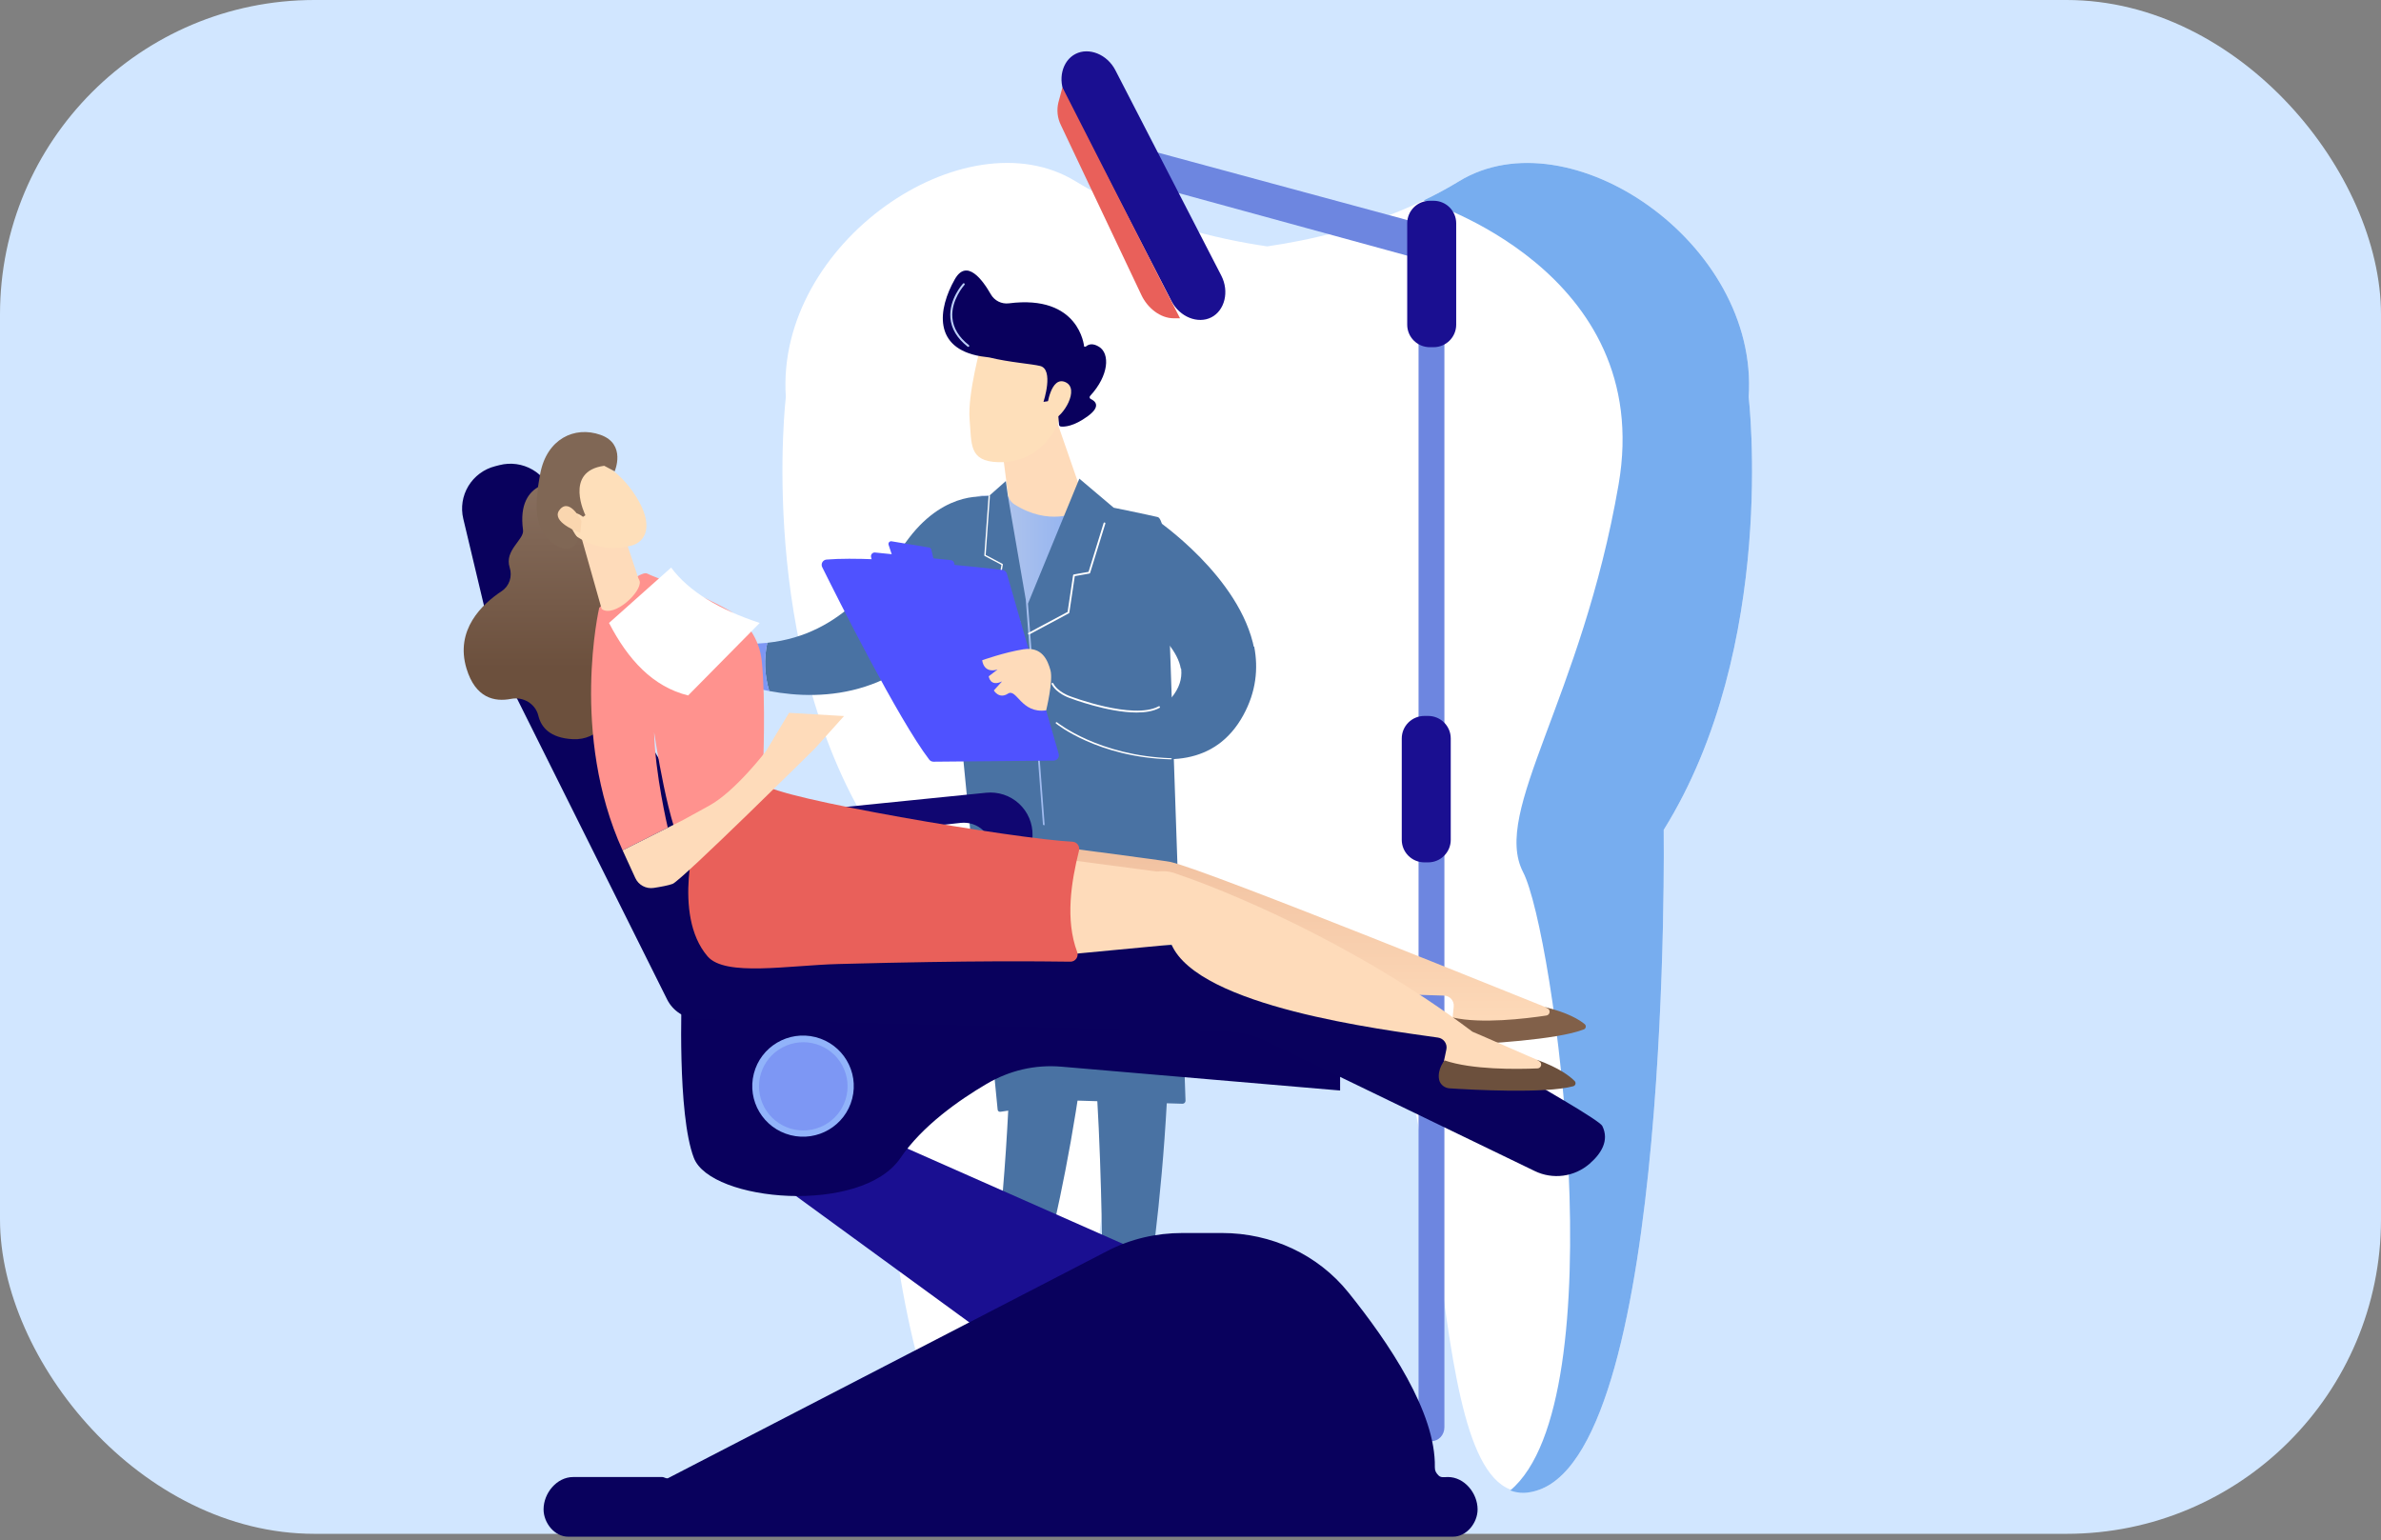 <svg width="371" height="240" viewBox="0 0 371 240" fill="none" xmlns="http://www.w3.org/2000/svg">
<rect x="0" y="0" width="371" height="240" fill="#808080" stroke="none"/>
<rect width="371" height="239" rx="49" fill="#D1E6FF"/>
<path d="M259.232 129.31C259.232 129.31 260.545 224.752 239.817 232.141C238.126 232.745 236.64 232.603 235.327 232.094C220.564 226.401 227.722 156.636 208.088 151.565H186.827C165.447 156.917 175.835 239.384 155.101 232C153.882 231.571 152.763 230.899 151.814 230.024C151.745 229.96 151.672 229.93 151.604 229.865C134.519 213.609 135.686 129.282 135.686 129.282C117.866 100.656 122.446 61.846 122.446 61.846C120.823 37.84 150.385 17.762 167.553 28.224C178.093 34.652 189.899 37.298 197.456 38.391C203.706 37.488 212.865 35.523 221.809 31.232C223.711 30.326 225.566 29.324 227.365 28.229C244.533 17.765 274.095 37.849 272.472 61.854C272.472 61.854 277.046 100.686 259.232 129.31Z" fill="white"/>
<path d="M259.233 129.311C259.233 129.311 260.547 224.753 239.818 232.142C238.127 232.746 236.641 232.746 235.328 232.237C252.023 218.231 242.182 145.277 237.318 135.882C232.414 126.402 246.425 108.939 252.202 75.506C257.979 42.073 221.81 31.235 221.81 31.235C223.713 30.329 225.567 29.326 227.366 28.231C244.534 17.767 274.096 37.851 272.474 61.856C272.474 61.856 277.048 100.687 259.233 129.311Z" fill="#77ADEF"/>
<path d="M147.388 92.854C147.405 92.866 147.419 92.881 147.43 92.899L147.426 92.907C147.449 92.945 147.46 92.988 147.458 93.032L147.469 93.09C147.472 93.161 147.48 93.231 147.495 93.3L147.501 93.334C147.699 94.506 148.801 97.716 149.978 101.869C149.989 101.903 149.997 101.941 150.008 101.975C152.655 111.295 156.486 125.285 157.639 131.776C157.639 131.776 159.689 132.399 162.867 133.245H162.874C167.467 134.371 174.401 135.202 180.849 133.52C180.849 133.52 184.315 105.354 180.116 80.928C180.116 80.928 169.101 78.201 157.208 77.455C157.147 77.455 157.086 77.365 157.024 77.361C156.066 77.308 155.102 77.191 154.139 77.191H153.04C152.546 77.191 151.656 77.667 150.616 78.105C150.586 78.116 150.525 78.16 150.525 78.176C150.525 78.176 150.517 78.161 150.514 78.161C150.431 78.217 150.346 78.268 150.258 78.314C150.14 78.364 150.017 78.433 149.891 78.494C149.864 78.508 149.834 78.529 149.806 78.541C149.795 78.549 149.779 78.556 149.767 78.564C149.687 78.605 149.604 78.649 149.511 78.69C149.493 78.698 149.477 78.707 149.462 78.714C149.363 78.763 149.263 78.817 149.16 78.871C149.144 78.878 149.224 78.886 149.21 78.897C149.091 78.958 148.938 79.023 148.816 79.088C148.694 79.152 148.621 79.206 148.613 79.27L148.599 79.172C148.54 79.202 148.48 79.237 148.423 79.27C148.417 79.271 148.412 79.274 148.407 79.278C147.749 79.657 147.125 80.092 146.542 80.58C146.542 80.58 146.542 80.587 146.535 80.592L146.508 80.63C143.85 85.043 142.614 92.265 147.388 92.854Z" fill="url(#paint0_linear)"/>
<path d="M119.554 100.16C131.54 98.897 137.165 89.697 141.62 83.848C147.501 76.124 153.994 77.459 153.994 77.459L150.02 94.501C141.128 108.618 128.409 109.289 119.859 107.676C119.124 105.236 119.019 102.651 119.554 100.16Z" fill="#4972A3"/>
<path d="M101.558 97.507L105.919 98.567C111.232 100.161 115.721 100.569 119.559 100.164C119.024 102.654 119.129 105.239 119.864 107.679C114.421 106.652 110.668 104.701 110.668 104.701C100.659 101.795 101.558 97.507 101.558 97.507Z" fill="#7D97F4"/>
<path d="M91.691 105.793C91.708 105.358 91.823 104.933 92.027 104.548C92.231 104.164 92.52 103.83 92.871 103.571L99.822 98.45C99.822 98.45 99.68 97.429 97.747 97.209C95.814 96.989 95.713 94.923 95.713 94.923C95.713 94.923 98.399 95.392 102.366 96.212C104.634 96.681 106.218 98.137 107.159 99.297L105.844 102.433C101.433 105.105 96.663 106.633 91.632 107.33L91.691 105.793Z" fill="url(#paint1_linear)"/>
<path d="M152.923 77.372C152.964 77.372 153.003 77.372 153.041 77.372C153.052 77.372 153.06 77.372 153.071 77.365L152.923 77.372Z" fill="url(#paint2_linear)"/>
<path d="M150.513 77.24L150.528 77.248V77.232C150.526 77.235 150.524 77.237 150.521 77.238C150.519 77.24 150.516 77.24 150.513 77.24Z" fill="url(#paint3_linear)"/>
<path d="M157.541 210.169C157.541 210.169 158.164 213.678 158.468 217.151C158.496 217.473 158.457 217.798 158.355 218.105C158.254 218.411 158.09 218.695 157.876 218.937C157.661 219.179 157.399 219.376 157.106 219.514C156.813 219.653 156.495 219.731 156.171 219.744C151.527 219.937 141.596 220.312 138.033 220.153C137.909 220.147 137.787 220.112 137.68 220.05C137.572 219.988 137.481 219.901 137.413 219.797C137.346 219.692 137.305 219.573 137.293 219.45C137.281 219.326 137.299 219.202 137.345 219.087C137.512 218.672 137.832 218.337 138.239 218.151L154.645 210.639L157.541 210.169Z" fill="url(#paint4_linear)"/>
<path d="M158.051 208.112L157.556 212.308C157.556 212.308 154.682 213.641 152.719 212.138L153.909 207.459L158.051 208.112Z" fill="url(#paint5_linear)"/>
<path d="M157.672 129.195C157.888 130.291 158.831 183.897 153.08 207.914C153.033 208.103 153.056 208.303 153.144 208.477C153.232 208.651 153.379 208.787 153.56 208.862C154.442 209.221 156.172 209.741 158.244 209.811C158.556 209.821 158.863 209.727 159.116 209.545C159.369 209.362 159.554 209.101 159.642 208.803C161.286 203.23 169.163 175.306 170.191 148.632C171.339 118.826 170.191 147.617 170.191 147.617L169.517 129.193L157.672 129.195Z" fill="#4972A3"/>
<path d="M176.411 211.999C176.411 211.999 177.402 213.77 178.361 218.478C178.402 218.678 178.401 218.885 178.357 219.085C178.313 219.284 178.228 219.473 178.106 219.638C177.984 219.803 177.829 219.94 177.651 220.041C177.473 220.143 177.275 220.206 177.071 220.226C175.534 220.376 173.178 220.566 171.287 220.556C171.082 220.555 170.878 220.512 170.691 220.427C170.503 220.343 170.336 220.22 170.199 220.067C170.062 219.914 169.96 219.734 169.898 219.538C169.836 219.343 169.816 219.136 169.84 218.933C170.05 217.214 170.702 214.395 172.718 212.198L176.411 211.999Z" fill="url(#paint6_linear)"/>
<path d="M177.278 206.607L176.11 212.954C176.11 212.954 174.954 213.81 172.67 213.19L173.228 206.361L177.278 206.607Z" fill="url(#paint7_linear)"/>
<path d="M180.441 130.842C185.144 159.123 179.416 200.74 177.49 208.885C177.433 209.13 177.305 209.351 177.121 209.523C176.938 209.695 176.708 209.809 176.46 209.85C175.598 209.992 174.18 210.105 172.781 209.704C172.546 209.635 172.339 209.495 172.188 209.303C172.037 209.11 171.951 208.876 171.941 208.632C171.685 202.047 172.149 161.618 167.766 145.641C167.544 144.832 167.048 144.124 166.361 143.639L157.855 137.613L157.203 127.875L180.441 130.842Z" fill="#4972A3"/>
<path d="M174.707 94.539L180.113 80.944C180.113 80.944 193.279 89.857 195.444 101.157C192.956 101.34 188.43 101.984 184.003 104.213C183.025 98.874 174.707 94.539 174.707 94.539Z" fill="#4972A3"/>
<path d="M164.744 65.853L169.228 78.775C169.265 78.879 169.264 78.992 169.225 79.094C169.186 79.197 169.112 79.283 169.016 79.336C167.793 80.01 163.389 81.956 158.081 78.604C157.807 78.433 157.574 78.204 157.399 77.933C157.224 77.663 157.111 77.357 157.068 77.037L155.616 65.853H164.744Z" fill="url(#paint8_linear)"/>
<path d="M173.534 79.112L168.182 74.584L160.176 94.058L166.014 171.441L184.242 171.985C184.306 171.987 184.37 171.976 184.429 171.952C184.488 171.929 184.542 171.893 184.587 171.848C184.632 171.803 184.668 171.75 184.691 171.69C184.714 171.631 184.725 171.568 184.723 171.504L182.178 97.058C182.178 97.058 182.109 80.97 180.392 80.567C178.676 80.164 173.534 79.112 173.534 79.112Z" fill="#4972A3"/>
<path d="M147.447 92.908L147.456 93.034L147.467 93.092L147.493 93.301L147.579 93.335L149.155 108.7V108.708L155.441 172.821C155.457 172.95 155.464 173.064 155.563 173.144C155.608 173.182 155.661 173.21 155.718 173.226C155.774 173.242 155.834 173.245 155.892 173.236L165.752 171.816L162.882 133.335L162.875 133.278L159.833 93.43L157.071 77.429V77.422L156.73 74.955L154.11 77.277H154.085L153.334 77.319L153.025 77.334C152.536 77.463 150.531 78.217 150.531 78.217C150.531 78.217 149.831 78.529 149.496 78.689C149.482 78.696 149.469 78.704 149.457 78.712C149.357 78.761 149.264 78.815 149.161 78.868C149.146 78.876 149.259 78.883 149.246 78.895C149.041 79.009 148.875 79.134 148.875 79.268V79.275L147.639 92.854L147.537 92.899L147.447 92.908Z" fill="#4972A3"/>
<path d="M156.788 94.272V96.166L150.004 95.746V93.641L156.788 94.272Z" fill="url(#paint9_linear)"/>
<path d="M160.329 98.869C160.298 98.869 160.267 98.859 160.242 98.84C160.217 98.82 160.2 98.793 160.192 98.763C160.184 98.732 160.187 98.7 160.199 98.671C160.212 98.643 160.234 98.619 160.262 98.604L166.351 95.347L167.205 89.629C167.209 89.6 167.223 89.573 167.243 89.552C167.264 89.531 167.291 89.517 167.32 89.511L169.614 89.105L171.962 81.506C171.974 81.471 171.999 81.441 172.032 81.424C172.065 81.406 172.104 81.403 172.14 81.414C172.176 81.426 172.205 81.451 172.223 81.484C172.24 81.517 172.243 81.556 172.232 81.591L169.859 89.272C169.852 89.297 169.837 89.32 169.818 89.337C169.799 89.354 169.775 89.366 169.749 89.37L167.469 89.773L166.621 95.46C166.618 95.482 166.61 95.503 166.597 95.52C166.585 95.538 166.568 95.553 166.549 95.564L160.401 98.855C160.379 98.866 160.354 98.871 160.329 98.869Z" fill="white"/>
<path d="M158.868 96.981C158.849 96.981 158.831 96.976 158.815 96.967C158.798 96.958 158.785 96.944 158.776 96.928L155.522 91.246C155.511 91.225 155.506 91.201 155.51 91.177L156.038 88.015L153.426 86.63C153.408 86.621 153.393 86.606 153.383 86.588C153.374 86.57 153.369 86.55 153.371 86.53L154.038 77.272C154.04 77.245 154.053 77.219 154.074 77.201C154.095 77.182 154.122 77.173 154.15 77.175C154.164 77.175 154.178 77.179 154.19 77.185C154.203 77.191 154.214 77.2 154.223 77.21C154.232 77.221 154.239 77.233 154.243 77.246C154.248 77.259 154.249 77.273 154.248 77.287L153.587 86.475L156.205 87.863C156.225 87.873 156.241 87.89 156.251 87.909C156.261 87.929 156.264 87.952 156.26 87.974L155.726 91.172L158.96 96.821C158.974 96.846 158.977 96.874 158.97 96.902C158.962 96.929 158.944 96.952 158.92 96.966C158.904 96.975 158.886 96.981 158.868 96.981Z" fill="white"/>
<path d="M163.191 106.936C163.191 106.936 177.973 115.259 182.961 108.152C183.996 106.676 184.242 105.209 183.985 103.813C188.416 101.585 192.943 100.94 195.427 100.758C196.08 104.161 195.735 107.787 193.725 111.449C184.989 127.372 161.228 110.569 161.228 110.569L163.191 106.936Z" fill="#4972A3"/>
<path d="M164.96 117.471L156.892 89.397C156.848 89.242 156.758 89.103 156.635 88.998C156.511 88.893 156.359 88.827 156.197 88.808C154.736 88.638 150.5 88.16 145.609 87.749C139.718 87.253 132.878 86.85 128.788 87.192C128.654 87.203 128.525 87.246 128.411 87.318C128.298 87.39 128.204 87.489 128.137 87.605C128.071 87.722 128.034 87.853 128.03 87.987C128.026 88.121 128.055 88.254 128.115 88.374C130.439 93.06 140 112.118 144.788 118.362C144.866 118.464 144.967 118.546 145.082 118.603C145.198 118.659 145.325 118.688 145.453 118.688L164.172 118.517C164.299 118.517 164.424 118.487 164.537 118.43C164.651 118.373 164.75 118.29 164.826 118.189C164.902 118.088 164.954 117.97 164.977 117.846C165 117.721 164.994 117.593 164.96 117.471Z" fill="#4F52FF"/>
<path d="M144.774 85.317L138.925 84.345C138.853 84.334 138.78 84.34 138.712 84.365C138.644 84.389 138.584 84.431 138.537 84.486C138.49 84.54 138.458 84.606 138.444 84.677C138.43 84.748 138.434 84.82 138.457 84.889L139.036 86.638C139.06 86.712 139.105 86.778 139.166 86.828C139.226 86.878 139.299 86.91 139.377 86.921L145.006 87.67C145.073 87.679 145.142 87.672 145.206 87.648C145.269 87.625 145.326 87.586 145.372 87.536C145.418 87.486 145.45 87.426 145.467 87.36C145.484 87.294 145.485 87.226 145.47 87.16L145.112 85.633C145.093 85.553 145.051 85.481 144.991 85.424C144.931 85.368 144.855 85.331 144.774 85.317Z" fill="url(#paint10_linear)"/>
<path d="M149.157 90.248L148.677 87.749C148.653 87.627 148.59 87.516 148.498 87.432C148.406 87.348 148.289 87.296 148.164 87.283L136.351 86.092C136.259 86.083 136.166 86.095 136.08 86.129C135.993 86.163 135.916 86.217 135.855 86.287C135.794 86.356 135.751 86.439 135.729 86.529C135.707 86.619 135.706 86.713 135.728 86.802L136.479 89.919C136.508 90.04 136.576 90.149 136.673 90.229C136.769 90.309 136.889 90.355 137.014 90.362L148.558 90.94C148.646 90.945 148.735 90.929 148.816 90.894C148.898 90.86 148.97 90.807 149.028 90.74C149.086 90.674 149.127 90.595 149.15 90.509C149.172 90.424 149.175 90.335 149.157 90.248Z" fill="url(#paint11_linear)"/>
<path d="M163.011 110.685C163.011 110.685 164.135 106.081 163.682 104.448C163.228 102.815 162.351 100.715 159.423 101.181C156.495 101.647 153.042 102.877 153.042 102.877C153.042 102.877 153.213 105.004 155.441 104.318L154.061 105.381C154.061 105.381 154.259 107.083 156.138 106.175L154.857 107.585C154.857 107.585 155.665 108.985 157.047 108.087C158.43 107.19 159.091 111.24 163.011 110.685Z" fill="#FEDBBA"/>
<path d="M177.101 111.023C172.628 111.023 166.94 108.867 166.634 108.748C166.556 108.722 164.603 108.047 163.866 106.613C163.858 106.597 163.853 106.579 163.851 106.561C163.85 106.542 163.852 106.524 163.858 106.506C163.863 106.489 163.872 106.472 163.884 106.458C163.896 106.444 163.911 106.433 163.927 106.424C163.944 106.416 163.962 106.411 163.98 106.409C163.999 106.408 164.017 106.41 164.035 106.415C164.053 106.421 164.069 106.43 164.083 106.442C164.097 106.454 164.109 106.469 164.117 106.485C164.801 107.818 166.711 108.477 166.729 108.483C166.833 108.523 176.577 112.22 180.536 110.054C180.569 110.036 180.607 110.032 180.643 110.043C180.679 110.053 180.71 110.078 180.728 110.11C180.737 110.127 180.742 110.144 180.744 110.163C180.746 110.181 180.745 110.2 180.739 110.218C180.734 110.235 180.726 110.252 180.714 110.266C180.702 110.28 180.688 110.292 180.671 110.301C179.719 110.823 178.467 111.023 177.101 111.023Z" fill="white"/>
<path d="M182.431 118.319H182.425C171.088 118.038 164.611 112.797 164.547 112.744C164.533 112.736 164.521 112.724 164.512 112.71C164.503 112.696 164.498 112.681 164.496 112.664C164.494 112.648 164.496 112.631 164.501 112.616C164.507 112.6 164.516 112.586 164.528 112.574C164.54 112.561 164.555 112.55 164.572 112.542C164.589 112.535 164.607 112.531 164.626 112.53C164.644 112.529 164.663 112.533 164.68 112.539C164.697 112.546 164.713 112.556 164.726 112.568C164.79 112.62 171.2 117.758 182.436 118.144C182.513 118.144 182.575 118.158 182.571 118.236C182.568 118.314 182.507 118.319 182.431 118.319Z" fill="white"/>
<path d="M152.903 53.604C152.903 53.604 150.74 61.442 151.079 65.344C151.418 69.246 150.942 71.879 155.549 72.018C160.155 72.156 163.619 69.386 165.117 65.237C165.117 65.237 167.476 58.835 166.406 56.504C165.335 54.173 152.903 53.604 152.903 53.604Z" fill="url(#paint12_linear)"/>
<path d="M171.257 54.04C170.276 53.432 169.634 53.642 169.264 53.948C169.217 53.987 169.16 54.012 169.099 54.019C169.038 54.026 168.977 54.014 168.922 53.986C168.912 53.87 168.167 45.859 157.206 47.266C156.65 47.336 156.085 47.241 155.583 46.991C155.082 46.741 154.666 46.349 154.389 45.863C153.092 43.589 150.632 40.248 148.778 43.512C146.137 48.159 145.354 54.256 152.833 55.519C153.276 55.594 153.723 55.654 154.171 55.701C157.258 56.46 160.775 56.699 162.079 57.027C164.257 57.574 162.592 62.621 162.592 62.621L163.159 62.536L164.37 62.366C164.546 62.34 164.717 62.536 164.731 62.715L165.012 66.163C165.018 66.237 165.049 66.307 165.1 66.362C165.15 66.416 165.218 66.452 165.292 66.463C165.845 66.523 167.281 66.469 169.489 64.855C171.648 63.277 170.612 62.473 169.951 62.169C169.908 62.148 169.87 62.117 169.841 62.079C169.812 62.041 169.793 61.996 169.785 61.949C169.776 61.902 169.779 61.854 169.793 61.808C169.807 61.762 169.832 61.72 169.866 61.686C172.814 58.494 172.962 55.098 171.257 54.04Z" fill="url(#paint13_linear)"/>
<path d="M163.14 63.412C163.14 63.412 163.694 58.524 166.004 59.543C168.315 60.562 165.663 64.981 163.982 65.4L163.14 63.412Z" fill="#FEDFBA"/>
<path d="M150.895 54.046C150.934 54.041 150.969 54.021 150.993 53.99C151.018 53.958 151.03 53.918 151.025 53.878C151.02 53.838 151 53.801 150.968 53.776C149.393 52.535 148.527 51.099 148.396 49.51C148.168 46.745 150.257 44.419 150.275 44.396C150.29 44.382 150.301 44.364 150.309 44.345C150.317 44.326 150.321 44.306 150.321 44.285C150.32 44.264 150.316 44.244 150.307 44.225C150.299 44.206 150.286 44.189 150.271 44.175C150.256 44.161 150.238 44.15 150.218 44.144C150.198 44.137 150.177 44.134 150.157 44.136C150.136 44.137 150.116 44.143 150.097 44.152C150.079 44.162 150.063 44.175 150.05 44.191C149.959 44.29 147.851 46.635 148.086 49.532C148.224 51.211 149.128 52.718 150.773 54.014C150.79 54.028 150.809 54.038 150.83 54.044C150.851 54.049 150.873 54.05 150.895 54.046Z" fill="#BDD0FB"/>
<path d="M222.127 40.62L178.162 28.582L179.647 23.567L224.14 35.604L222.127 40.62Z" fill="#6D86E0"/>
<path d="M225.062 222.406C225.062 223.597 224.161 224.563 223.049 224.563C221.939 224.563 221.035 223.597 221.035 222.406V47.717C221.035 46.526 221.936 45.559 223.049 45.559C224.159 45.559 225.062 46.526 225.062 47.717V222.406Z" fill="#6D86E0"/>
<path d="M158.777 125.221C158.093 124.593 157.284 124.118 156.402 123.825C155.521 123.533 154.587 123.43 153.662 123.524L101.63 128.774C100.676 128.871 99.391 129.672 99.391 130.626V131.593C99.391 132.123 100.178 132.627 100.574 132.981C100.97 133.335 101.779 133.502 102.307 133.445L149.698 128.22C150.331 128.152 150.972 128.221 151.577 128.422C152.181 128.624 152.734 128.953 153.199 129.388C153.654 129.821 154.009 130.347 154.238 130.931C154.467 131.516 154.564 132.143 154.523 132.768L153.218 150.026C154.705 153.088 156.58 153.012 158.047 152.21C158.781 151.809 159.397 151.222 159.832 150.508C160.266 149.795 160.505 148.98 160.523 148.146L160.887 130.161C160.906 129.235 160.728 128.317 160.364 127.465C160 126.613 159.459 125.848 158.777 125.221Z" fill="url(#paint14_linear)"/>
<path d="M119.761 183.254L161.043 213.353L178.556 195.404L137.162 177.104L119.761 183.254Z" fill="url(#paint15_linear)"/>
<path d="M197.109 156.79L106.231 154.951C106.231 154.951 105.482 173.601 108.118 180.431C110.755 187.26 134.241 189.363 140.309 180.431C143.691 175.451 149.378 171.45 153.74 168.886C157.303 166.79 161.281 165.859 165.403 166.21L208.811 169.923V165.721L197.109 156.79Z" fill="url(#paint16_linear)"/>
<path d="M132.788 171.189C133.868 166.972 131.312 162.681 127.079 161.605C122.846 160.53 118.54 163.076 117.46 167.293C116.38 171.51 118.936 175.801 123.169 176.877C127.402 177.952 131.708 175.406 132.788 171.189Z" fill="#91B3FA"/>
<path d="M127.807 175.624C131.327 174.172 132.999 170.151 131.541 166.643C130.083 163.136 126.047 161.47 122.527 162.923C119.006 164.376 117.335 168.397 118.793 171.904C120.251 175.412 124.287 177.077 127.807 175.624Z" fill="#7D97F4"/>
<path d="M249.664 175.444C248.845 173.792 214.96 155.263 204.049 149.327C201.848 148.129 199.385 147.488 196.877 147.461L122.29 146.502C121.33 146.489 120.39 146.229 119.561 145.747C118.732 145.265 118.042 144.577 117.559 143.75L92.779 101.28L86.129 77.262C85.652 75.54 84.516 74.073 82.965 73.177C81.413 72.281 79.571 72.028 77.834 72.472L77.143 72.649C75.406 73.092 73.913 74.198 72.985 75.727C72.058 77.257 71.771 79.088 72.185 80.826L77.308 102.331L103.943 155.725C104.393 156.628 105.082 157.391 105.936 157.932C106.789 158.473 107.775 158.772 108.786 158.796L191.026 160.745C193.232 160.795 195.402 161.317 197.387 162.276L239.147 182.475C240.523 183.141 242.065 183.388 243.581 183.187C245.096 182.985 246.519 182.344 247.672 181.343C249.457 179.795 250.803 177.739 249.664 175.444Z" fill="url(#paint17_linear)"/>
<path d="M225.617 230.151H225.591C225.049 230.151 224.53 230.292 224.15 229.907C223.77 229.522 223.563 229.179 223.574 228.639C223.745 220.034 216.339 209.141 210.112 201.4C205.319 195.445 198.072 192.127 190.409 192.127H184.247C180.162 192.127 176.136 193.049 172.52 194.94L104.118 230.314C103.829 230.464 103.507 230.151 103.179 230.151H89.308C86.76 230.151 84.697 232.655 84.697 235.193C84.697 237.297 86.405 239.447 88.52 239.447H226.41C228.522 239.447 230.234 237.297 230.234 235.193C230.231 232.655 228.169 230.151 225.617 230.151Z" fill="#09015D"/>
<path d="M223.376 31.284H222.79C220.844 31.284 219.267 32.855 219.267 34.795V50.589C219.267 52.528 220.844 54.1 222.79 54.1H223.376C225.322 54.1 226.9 52.528 226.9 50.589V34.795C226.9 32.855 225.322 31.284 223.376 31.284Z" fill="url(#paint18_linear)"/>
<path d="M222.527 111.557H221.942C219.995 111.557 218.418 113.129 218.418 115.068V130.862C218.418 132.801 219.995 134.373 221.942 134.373H222.527C224.474 134.373 226.051 132.801 226.051 130.862V115.068C226.051 113.129 224.474 111.557 222.527 111.557Z" fill="url(#paint19_linear)"/>
<path d="M190.295 42.94C191.583 45.436 190.827 48.384 188.747 49.448C186.666 50.513 183.821 49.41 182.534 46.912L166.032 14.913C164.744 12.416 165.5 9.468 167.581 8.405C169.662 7.34 172.505 8.442 173.794 10.94L190.295 42.94Z" fill="url(#paint20_linear)"/>
<path d="M165.547 13.619L164.926 15.922C164.621 17.128 164.759 18.402 165.315 19.516L177.878 46.034C178.804 47.959 180.756 49.596 182.899 49.596H183.869L165.547 13.619Z" fill="url(#paint21_linear)"/>
<path d="M240.847 156.944C240.793 156.961 188.249 135.607 182.391 134.308C181.407 134.089 163.745 131.793 163.745 131.793L160.436 144.223L185.691 145.515C190.985 154.703 216.174 154.824 225.02 155.137C225.233 155.144 225.442 155.195 225.634 155.285C225.826 155.376 225.997 155.505 226.137 155.665C226.277 155.824 226.383 156.011 226.448 156.212C226.513 156.414 226.536 156.627 226.515 156.838L226.132 160.72C232.401 161.52 238.216 160.635 243.59 158.134L240.847 156.944Z" fill="url(#paint22_linear)"/>
<path d="M226.419 158.559C226.419 158.559 225.405 160.057 225.893 161.622C226.126 162.371 226.877 162.839 227.663 162.805C231.155 162.656 242.588 162.049 246.79 160.4C246.868 160.369 246.937 160.317 246.989 160.251C247.042 160.184 247.076 160.106 247.089 160.022C247.101 159.939 247.092 159.854 247.062 159.775C247.032 159.696 246.981 159.626 246.916 159.573C246.121 158.921 244.318 157.786 240.683 156.906L241.105 157.108C241.223 157.161 241.321 157.251 241.383 157.365C241.446 157.478 241.469 157.609 241.451 157.737C241.432 157.865 241.372 157.983 241.279 158.074C241.187 158.165 241.068 158.224 240.939 158.241C237.654 158.737 230.811 159.553 226.419 158.559Z" fill="#816049"/>
<path d="M239.609 165.185C239.555 165.195 229.486 160.747 229.43 160.761C210.389 146.399 189.633 138.307 183.954 136.384C182.999 136.061 182.128 135.584 180.283 135.804L159.471 133.056L161.901 149.146L182.546 147.19C186.809 156.888 215.305 160.415 224.069 161.678C224.279 161.708 224.481 161.781 224.663 161.892C224.844 162.003 225 162.15 225.122 162.323C225.244 162.497 225.329 162.694 225.372 162.901C225.414 163.109 225.414 163.323 225.37 163.53L224.568 167.348C230.716 168.819 236.591 168.569 242.206 166.657L239.609 165.185Z" fill="url(#paint23_linear)"/>
<path d="M225.091 165.231C225.091 165.231 223.921 166.611 224.237 168.22C224.389 168.985 225.085 169.535 225.869 169.586C229.357 169.813 240.788 170.443 245.141 169.257C245.222 169.234 245.297 169.19 245.356 169.129C245.415 169.069 245.458 168.994 245.48 168.913C245.501 168.831 245.501 168.745 245.48 168.663C245.458 168.582 245.415 168.507 245.356 168.447C244.637 167.713 242.965 166.393 239.452 165.128L239.85 165.374C239.961 165.44 240.047 165.54 240.096 165.659C240.145 165.779 240.154 165.91 240.122 166.035C240.089 166.159 240.017 166.27 239.917 166.35C239.816 166.431 239.692 166.476 239.563 166.48C236.242 166.619 229.35 166.697 225.091 165.231Z" fill="url(#paint24_linear)"/>
<path d="M108.618 129.539C108.618 129.539 104.625 142.457 110.254 149.021C112.993 152.213 122.806 150.418 130.662 150.212C152.094 149.64 162.112 149.8 166.78 149.849C166.963 149.851 167.143 149.808 167.305 149.724C167.467 149.64 167.607 149.518 167.711 149.369C167.815 149.22 167.881 149.047 167.903 148.866C167.926 148.686 167.903 148.502 167.838 148.332C165.975 143.313 166.899 137.459 168.13 132.537C168.17 132.377 168.173 132.21 168.14 132.048C168.107 131.886 168.038 131.733 167.939 131.601C167.839 131.469 167.712 131.36 167.565 131.283C167.419 131.206 167.257 131.162 167.091 131.155C158.467 130.753 120.426 124.336 119.053 122.187C117.317 119.471 108.618 129.539 108.618 129.539Z" fill="#E9605A"/>
<path d="M87.495 75.106C87.495 75.106 80.369 74.389 81.499 82.599C81.704 84.085 78.549 85.735 79.415 88.425C79.864 89.814 79.377 91.317 78.157 92.123C75.119 94.132 70.865 98.151 72.692 104.181C74.085 108.783 77.056 109.401 79.638 108.897C81.535 108.527 83.434 109.655 83.887 111.527C84.321 113.323 85.697 114.995 89.253 115.179C97.221 115.589 98.341 101.296 98.341 101.296L90.439 80.89L87.495 75.106Z" fill="url(#paint25_linear)"/>
<path d="M118.899 119.693C118.899 119.693 119.342 109.069 118.689 102.942C118.514 101.31 117.949 99.743 117.044 98.373C116.138 97.002 114.916 95.867 113.481 95.061C108.165 92.072 101.733 89.872 100.875 89.386C99.559 88.649 93.371 94.693 93.371 94.693C93.371 94.693 88.8 114.429 97.011 132.5L104.051 128.968C104.051 128.968 102.06 120.533 101.924 114.081C101.924 114.081 104.229 129.918 106.902 133.051L118.899 119.693Z" fill="url(#paint26_linear)"/>
<path d="M131.51 111.576L122.943 111.071L119.376 117.008C119.376 117.008 114.594 123.29 110.535 125.521L106.475 127.752L97.014 132.498L98.992 136.814C99.237 137.347 99.649 137.785 100.166 138.063C100.684 138.341 101.278 138.444 101.859 138.355C102.921 138.195 104.133 137.974 104.802 137.726C106.168 137.222 126.99 116.615 126.99 116.615L131.51 111.576Z" fill="#FEDBBA"/>
<path d="M90.412 83.099L93.751 94.892C95.671 96.319 99.999 92.243 99.68 90.595C99.642 90.428 99.574 90.269 99.479 90.127L96.955 82.529C96.572 81.92 93.528 81.557 92.835 81.754L90.314 82.478C89.343 82.752 91.992 80.15 90.412 83.099Z" fill="url(#paint27_linear)"/>
<path d="M92.622 71.712C92.622 71.712 96.195 72.733 99.099 77.352C102.003 81.972 100.551 84.438 98.416 85.009C96.282 85.579 93.037 85.921 89.223 83.171C85.409 80.421 87.996 70.546 92.622 71.712Z" fill="url(#paint28_linear)"/>
<path d="M91.218 80.284C91.218 80.284 87.786 73.43 94.149 72.58L95.776 73.444C95.776 73.444 97.634 69.191 93.566 67.757C89.498 66.324 85.198 68.427 84.185 73.776C83.172 79.124 83.313 82.606 86.328 84.745C89.344 86.884 90.126 83.955 90.126 83.955C90.126 83.955 88.367 81.828 88.821 80.521C89.274 79.215 90.844 80.537 90.844 80.537L91.218 80.284Z" fill="url(#paint29_linear)"/>
<path d="M90.598 81.168C90.598 81.168 88.855 77.634 87.301 79.311C85.748 80.988 89.12 82.551 90.424 83.032L90.598 81.168Z" fill="url(#paint30_linear)"/>
<path d="M94.895 97.069C97.859 102.788 101.709 106.994 107.222 108.367L118.375 97.069C112.051 94.982 107.332 92.16 104.576 88.438L94.895 97.069Z" fill="white"/>
<defs>
<linearGradient id="paint0_linear" x1="182.197" y1="105.837" x2="144.159" y2="105.837" gradientUnits="userSpaceOnUse">
<stop stop-color="white"/>
<stop offset="0.339" stop-color="#EFF1F7"/>
<stop offset="0.427" stop-color="#96B5F0"/>
<stop offset="1" stop-color="#CFD7E8"/>
</linearGradient>
<linearGradient id="paint1_linear" x1="79.047" y1="88.143" x2="149.452" y2="142.439" gradientUnits="userSpaceOnUse">
<stop stop-color="#FEBBBA"/>
<stop offset="1" stop-color="#FF928E"/>
</linearGradient>
<linearGradient id="paint2_linear" x1="-169.319" y1="87.4" x2="-169.061" y2="87.4" gradientUnits="userSpaceOnUse">
<stop stop-color="#09005D"/>
<stop offset="1" stop-color="#1A0F91"/>
</linearGradient>
<linearGradient id="paint3_linear" x1="117.013" y1="97.62" x2="117.009" y2="97.625" gradientUnits="userSpaceOnUse">
<stop stop-color="#53EAC9"/>
<stop offset="1" stop-color="#45AED8"/>
</linearGradient>
<linearGradient id="paint4_linear" x1="-42278.9" y1="28374.4" x2="-47455.2" y2="40276.5" gradientUnits="userSpaceOnUse">
<stop stop-color="#09005D"/>
<stop offset="1" stop-color="#1A0F91"/>
</linearGradient>
<linearGradient id="paint5_linear" x1="11736.2" y1="15671.7" x2="11403" y2="15671.7" gradientUnits="userSpaceOnUse">
<stop stop-color="#FEBBBA"/>
<stop offset="1" stop-color="#FF928E"/>
</linearGradient>
<linearGradient id="paint6_linear" x1="-18318.9" y1="23017.5" x2="-24339.6" y2="29568.5" gradientUnits="userSpaceOnUse">
<stop stop-color="#09005D"/>
<stop offset="1" stop-color="#1A0F91"/>
</linearGradient>
<linearGradient id="paint7_linear" x1="11139" y1="20409.2" x2="10890.5" y2="20409.2" gradientUnits="userSpaceOnUse">
<stop stop-color="#FEBBBA"/>
<stop offset="1" stop-color="#FF928E"/>
</linearGradient>
<linearGradient id="paint8_linear" x1="34252.1" y1="20293.4" x2="33183" y2="19766.9" gradientUnits="userSpaceOnUse">
<stop stop-color="#FEDBBA"/>
<stop offset="1" stop-color="#FEDBBA"/>
</linearGradient>
<linearGradient id="paint9_linear" x1="157.756" y1="98.136" x2="133.662" y2="80.735" gradientUnits="userSpaceOnUse">
<stop stop-color="#9CFFFB"/>
<stop offset="1" stop-color="#9BFFFA"/>
</linearGradient>
<linearGradient id="paint10_linear" x1="9277.23" y1="3405.15" x2="9284.19" y2="4148.77" gradientUnits="userSpaceOnUse">
<stop stop-color="#4F52FF"/>
<stop offset="1" stop-color="#4042E2"/>
</linearGradient>
<linearGradient id="paint11_linear" x1="17659.6" y1="4917.79" x2="17667.4" y2="5999.9" gradientUnits="userSpaceOnUse">
<stop stop-color="#4F52FF"/>
<stop offset="1" stop-color="#4042E2"/>
</linearGradient>
<linearGradient id="paint12_linear" x1="100227" y1="13076.8" x2="104339" y2="14989.8" gradientUnits="userSpaceOnUse">
<stop stop-color="#FEDFBA"/>
<stop offset="1" stop-color="#FF928E"/>
</linearGradient>
<linearGradient id="paint13_linear" x1="81939.1" y1="18500.6" x2="93234.5" y2="29899" gradientUnits="userSpaceOnUse">
<stop stop-color="#09005D"/>
<stop offset="1" stop-color="#1A0F91"/>
</linearGradient>
<linearGradient id="paint14_linear" x1="116655" y1="22952" x2="110497" y2="45293.9" gradientUnits="userSpaceOnUse">
<stop stop-color="#09005D"/>
<stop offset="1" stop-color="#1A0F91"/>
</linearGradient>
<linearGradient id="paint15_linear" x1="90371.7" y1="84309.1" x2="104454" y2="36997" gradientUnits="userSpaceOnUse">
<stop stop-color="#09005D"/>
<stop offset="1" stop-color="#1A0F91"/>
</linearGradient>
<linearGradient id="paint16_linear" x1="201156" y1="45269.5" x2="196911" y2="70919.3" gradientUnits="userSpaceOnUse">
<stop stop-color="#09005D"/>
<stop offset="1" stop-color="#1A0F91"/>
</linearGradient>
<linearGradient id="paint17_linear" x1="115116" y1="146091" x2="272008" y2="388934" gradientUnits="userSpaceOnUse">
<stop stop-color="#09015D"/>
<stop offset="1" stop-color="#4042E2"/>
</linearGradient>
<linearGradient id="paint18_linear" x1="23068.6" y1="395.433" x2="17932.8" y2="2450.28" gradientUnits="userSpaceOnUse">
<stop stop-color="#09005D"/>
<stop offset="1" stop-color="#1A0F91"/>
</linearGradient>
<linearGradient id="paint19_linear" x1="26568.1" y1="9224.11" x2="21432.2" y2="11279" gradientUnits="userSpaceOnUse">
<stop stop-color="#09005D"/>
<stop offset="1" stop-color="#1A0F91"/>
</linearGradient>
<linearGradient id="paint20_linear" x1="76194.3" y1="17713.7" x2="78511.5" y2="16518.9" gradientUnits="userSpaceOnUse">
<stop stop-color="#1A0F91"/>
<stop offset="1" stop-color="#4042E2"/>
</linearGradient>
<linearGradient id="paint21_linear" x1="223.533" y1="12.616" x2="182.296" y2="28.775" gradientUnits="userSpaceOnUse">
<stop stop-color="#FF928E"/>
<stop offset="1" stop-color="#E9605A"/>
</linearGradient>
<linearGradient id="paint22_linear" x1="202.013" y1="131.793" x2="202.013" y2="161.006" gradientUnits="userSpaceOnUse">
<stop stop-color="#F1C1A0"/>
<stop offset="1" stop-color="#FEDBBA"/>
</linearGradient>
<linearGradient id="paint23_linear" x1="1.28558e+06" y1="-1.09072e+06" x2="1.27237e+06" y2="-1.17238e+06" gradientUnits="userSpaceOnUse">
<stop stop-color="#FEDBBA"/>
<stop offset="1" stop-color="#FF928E"/>
</linearGradient>
<linearGradient id="paint24_linear" x1="179183" y1="-50684.6" x2="179522" y2="-47753.1" gradientUnits="userSpaceOnUse">
<stop stop-color="#725644"/>
<stop offset="1" stop-color="#6C503D"/>
</linearGradient>
<linearGradient id="paint25_linear" x1="85.296" y1="75.09" x2="85.296" y2="115.187" gradientUnits="userSpaceOnUse">
<stop stop-color="#886F5F"/>
<stop offset="0.724" stop-color="#6C503D"/>
</linearGradient>
<linearGradient id="paint26_linear" x1="28016.4" y1="27594.1" x2="23474" y2="46627" gradientUnits="userSpaceOnUse">
<stop stop-color="#FF928E"/>
<stop offset="1" stop-color="#FE7062"/>
</linearGradient>
<linearGradient id="paint27_linear" x1="100656" y1="-73659.8" x2="98852" y2="-75144.5" gradientUnits="userSpaceOnUse">
<stop stop-color="#FEDFBA"/>
<stop offset="1" stop-color="#FEDBBA"/>
</linearGradient>
<linearGradient id="paint28_linear" x1="115854" y1="-85439.5" x2="112133" y2="-90370.9" gradientUnits="userSpaceOnUse">
<stop stop-color="#FEDFBA"/>
<stop offset="1" stop-color="#FEDFBA"/>
</linearGradient>
<linearGradient id="paint29_linear" x1="104534" y1="-113485" x2="102546" y2="-108823" gradientUnits="userSpaceOnUse">
<stop stop-color="#6F5341"/>
<stop offset="1" stop-color="#806755"/>
</linearGradient>
<linearGradient id="paint30_linear" x1="31213.8" y1="-24819.2" x2="30058" y2="-26232.3" gradientUnits="userSpaceOnUse">
<stop stop-color="#FDDEB9"/>
<stop offset="1" stop-color="#F1BD8D"/>
</linearGradient>
</defs>
</svg>
